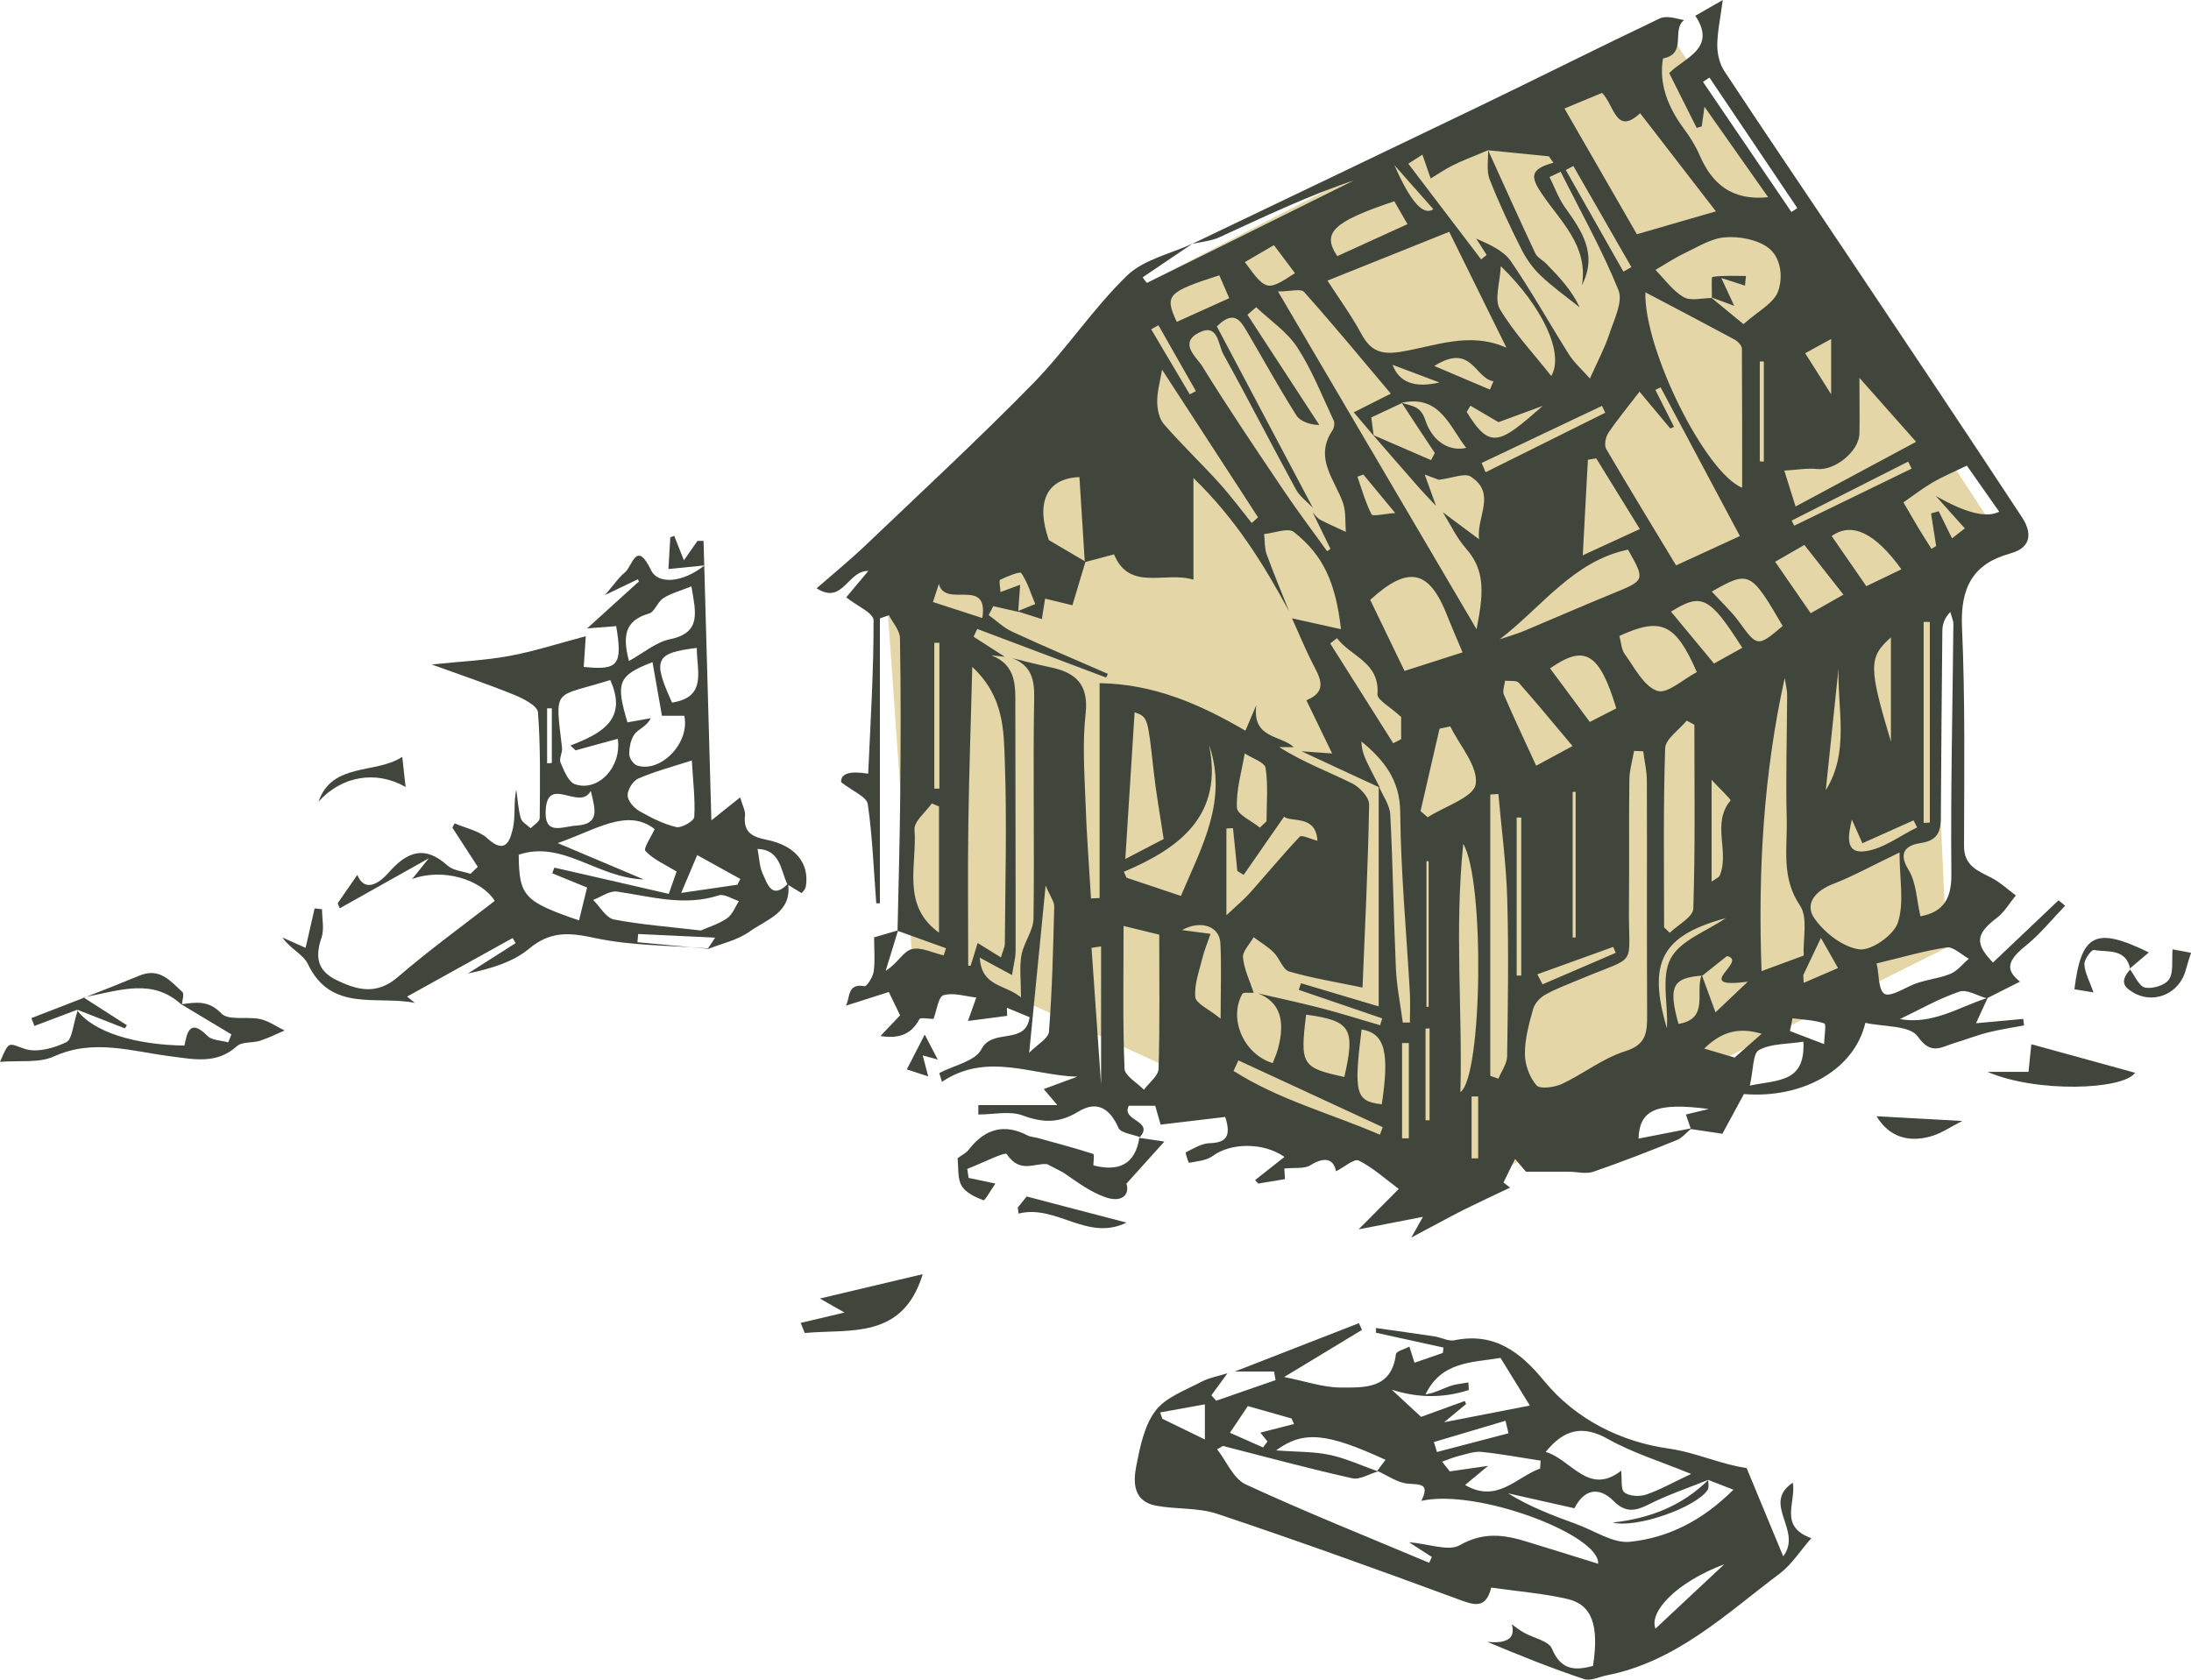 <?xml version="1.0" encoding="UTF-8"?><svg xmlns="http://www.w3.org/2000/svg" viewBox="0 0 162.75 124.77"><g id="a"><polygon points="67.71 70.51 65.8 43.36 85.21 21.01 123.29 1.37 149.36 41.1 143.35 43.36 144.6 70.39 107.58 88.88 67.71 70.51" fill="#e4d6a7"/></g><g id="b"><g id="c"><g id="d"><g id="e"><g><path d="M62.81,74.75c.36-.58,.07-1.74,1.41-1.49,.16,.03,.63-.69,.68-1.11,.11-.8,.03-1.63,.03-2.52,.63-.18,1.2-.35,1.78-.52-.31,1-.62,2-.92,3,.87-.52,1.29-1.43,1.92-1.6,.7-.19,1.59,.28,2.39,.46l.17-.53-3.6-1.3c.07-3.36,.17-6.71,.2-10.07,.04-3.89,.05-7.78-.02-11.67-.01-.57-.53-1.14-.82-1.7l-.67,.24v21.16h-.27c-.19-2.46-.28-4.93-.63-7.37-.08-.54-1.1-.94-1.98-1.63-.03-.64,.64-.85,2.01-.63,.17-3.81,.41-7.6,.4-11.39,0-.55-1.27-1.09-2.03-1.71l1.64-1.96c-1.57-.02-1.88,2.55-3.84,1.29,1.34-1.17,2.52-2.13,3.62-3.18,4.18-3.99,8.43-7.92,12.47-12.05,2.47-2.52,4.43-5.54,6.96-7.99,1.23-1.2,3.23-1.62,4.87-2.38-1.23,.83-2.45,1.65-3.7,2.5,.11,.15,.29,.43,.33,.41,5.13-2.52,10.24-5.07,15.36-7.61-3.45,1.15-6.7,2.72-9.98,4.22-.63,.29-1.36,.34-2.04,.5,7.12-3.41,14.25-6.81,21.37-10.24,4.46-2.15,8.89-4.38,13.37-6.51,.47-.22,1.14-.03,1.8,.13-.95,.71,.26,2.5-1.56,2.84-.32,1.86,.35,3.6,1.55,5.22,.45,.61,.87,1.27,1.17,1.97,.93,2.15,2.41,3.39,5.09,3.12-1.58-2.24-3.09-4.4-4.73-6.72l-.2,1.46-.38,.11c-.65-1.3-1.31-2.61-2.04-4.07,1.11-1.15,3.57-1.81,1.94-4.26l2.04-1.17c-.17,1.31-.4,2.33-.41,3.35,0,.65,.17,1.39,.52,1.92,2.97,4.51,6.01,8.97,9.01,13.46,4.39,6.56,8.78,13.11,13.11,19.7,.68,1.03,.8,2.22-.84,2.67-2.84,.77-3.75,2.58-3.62,5.5,.24,5.41,.16,10.84,.15,16.26,0,1.5,1.08,1.84,2.1,2.38,.63,.34,1.17,.84,1.75,1.28-.47,.56-.85,1.24-1.42,1.67-1.56,1.18-1.64,1.91-.28,3.31l4.87-4.62,.49,.4c-.96,.99-1.83,2.09-2.9,2.95-1.37,1.1-1.59,1.8-.45,2.69-.83,.42-1.64,.83-2.46,1.24-.69-.18-1.49-.69-2.04-.5-1.53,.52-2.96,1.34-4.42,2.04,2.43,.44,4.39-.9,6.52-1.58l-.87,1.89,3.51-.32,.06,.48c-.89,.17-1.79,.3-2.66,.52-.85,.21-1.67,.54-2.51,.79-.96,.28-1.73,.95-2.73-.49-.58-.83-2.55-.71-3.89-1.01-.85,3.59-4.79,5.64-9.02,5.29-.54,1-1,1.84-1.6,2.95-.59-.09-1.47-.22-2.34-.35-.12-.35-.24-.7-.37-1.08l1.7-.41c-3.92-.51-5.14,.06-5.22,2.2l3.94-.77c-.36,.3-.68,.71-1.1,.88-2.05,.83-4.1,1.63-6.19,2.35-.55,.19-1.22,0-1.84,0h-3.17l-.81-.95-.86,1.75,.49,.38c-1.16,.55-2.32,1.09-3.47,1.66-1.14,.58-2.26,1.2-3.87,2.05l.87-1.54-4.78,.93,2.98-3c-.98-.73-1.9-1.57-2.97-2.11-.33-.17-1.08,.49-1.69,.8-.17-.88-.78-1.15-1.91-.45-.46,.28-1.16,.16-1.93,.24l.05,.79-1.99,.33-.23-.26,2.18-1.72c-1.59-1.11-4.01-1.05-5.33-.07-.47,.35-1.17,.39-1.77,.51-.02,0-.28-.76-.23-.78,.57-.28,1.16-.66,1.76-.68,1.2-.04,1.65-.46,1.17-1.95l-4.8,.57-.4-1.4h-1.96c-.61,1.14,1.98,1.1,.77,2.38l.05-.05c-.55-.22-1.42-.3-1.59-.69-.65-1.46-1.6-2.05-2.99-1.2-1.41,.86-2.61,.84-4.12,.28-.97-.36-2.19-.07-3.3-.07v-.7h5.87l-1.01-1.19,2.49-.92c-3.33-.09-6.69-1.87-10.05,.38l-.2-.65c1.08-.57,2.68-.88,3.13-1.77,.82-1.61,3.28-.25,3.58-2.38l-1.69-.7,.02,.6c-.97,.13-1.94,.26-2.91,.38,.21-.58,.42-1.16,.62-1.74-.82-.09-1.71-.39-2.44-.17-.39,.12-.5,1.15-.74,1.76-.36,0-.98-.13-1.05,.02-.64,1.23-1.67,1.44-2.89,1.25l1.46-1.54-.84-1.73-3.2,1.02v.04h-.01Zm63.6-2.33l1.02,2.78c.72-.69,1.37-1.3,2.4-2.28-4.3,.58,.09-1.54-1.55-1.9-.5,.4-1.16,.93-1.82,1.45-2.23,.16-2.55,.8-1.78,3.59,2.33-.38,1.2-2.4,1.73-3.64Zm-22.29-42.47l-2.26,1.06,.18,1.36-1.48-1.74,2.75-1.39c-2.2-2.61-4.27-5.12-6.44-7.55-.24-.27-1.03-.04-1.94-.04,5.01,8.52,9.77,16.61,14.75,25.09,.47-2.43,.74-4.29-.78-5.99-.7-.79-1.16-1.79-1.73-2.7l2.7,2.01c-.23-1.64,1.33-3.41-.63-4.66-.44-.28-1.31,.11-2.37,.24,.09,.03-.28-.11-1.04-.39l.84,2.33c-.47-.5-.96-1-1.41-1.52-1.1-1.25-2.19-2.51-3.27-3.75l4.31,1.87,.28-.53c-.83-1.24-1.65-2.49-2.46-3.73,.7,.25,1.4,.19,1.75,1.28,.55,1.68,1.88,2.35,3.04,2.07-1.25-1.61-1.97-3.97-4.79-3.35v.03h0Zm23.02-7.81l-.05-.05,2.42,1.99c1.08-.97,2.25-1.55,2.57-2.44,.38-1.05,.23-2.59-.82-3.3-.84-.57-2.09-.79-3.13-.71-1.01,.08-1.98,.69-2.94,1.15-.77,.36-1.48,.84-2.22,1.27,.68,.69,1.28,1.55,2.09,2.02,.52,.31,1.37,.07,2.07,.07h.01Zm-24.66,36.36c-1.93-.9-3.87-1.79-5.8-2.69l2.27,.16c-.72-1.49-1.28-2.64-1.91-3.95,1.7-.7,.95-1.77,.39-2.88-.53-1.05-.97-2.14-1.46-3.21l3.64,.81c-.4-3.46-1.3-5.48-3.5-7.22-.43-.34-1.46,.08-2.21,.15,.06,.49,.02,1.02,.18,1.48,.52,1.44,1.12,2.85,1.68,4.27-1.89-3.49-3.95-6.85-7.11-9.91v7.55c-2.1-.65-4.74,.91-5.9-1.88-.74,.2-1.46,.39-2.17,.58l-.4-6.32c-2.44,.09-3.26,1.88-2.27,4.68l2.72,1.6-.97,3.24-2.03-.49-.24,1.52c-.66-.21-1.24-.4-1.82-.58l1.33-.54c-.33-.78-.57-1.62-1.04-2.3-.1-.14-1.06,.25-1.57,.5-.1,.05,.01,.56,.03,.91l1.46-.54-.15,2.01-1.85-.42-.34,.66c.58,.42,1.1,.94,1.74,1.23,2.35,1.09,4.74,2.1,7.12,3.14l-.14,.27c-3.19-1.2-6.38-2.4-9.57-3.61l-.27,.58,2.32,1.49-1-.11c1.9,.75,1.78,2.32,1.78,3.83,0,6.04,.03,12.09,.02,18.13,0,.52-.15,1.04-.27,1.79l-2.39-1.29c.13,2.18,1.87,1.96,3.06,2.95,0-1.3-.13-2.26,.04-3.16,.17-.92,.88-1.8,.89-2.7,.08-5.46-.05-10.91,.05-16.37,.03-1.45-.25-2.44-1.64-2.97,.92,.22,1.83,.47,2.76,.66,1.91,.38,2.95,1.23,2.7,3.47-.24,2.14-.09,4.34-.01,6.51,.08,2.41,.27,4.81,.41,7.21l.64-.03v-15.96c4.05,.06,7.5,1.58,10.83,3.53l.81-1.9c-.33,2.51,1.81,2.21,2.78,3.12h-1.08c1.75,1.11,3.63,1.81,5.41,2.69,.57,.28,1.28,1.04,1.27,1.57-.08,4.6-.31,9.19-.49,13.6-1.91-.4-3.71-.69-5.45-1.19-.47-.14-.71-.98-1.14-1.41s-.99-.76-1.5-1.14c-.28,.51-.83,1.04-.79,1.51,.09,.89,.51,1.75,.8,2.62-.29,.02-.77-.06-.85,.08-1.05,1.91,.15,4.51,2.26,5.14,.13-.35,.29-.68,.38-1.03,.6-2.2,.11-3.53-1.48-4.15,1.59,.37,3.19,.71,4.77,1.12,1.45,.38,2.87,.83,4.31,1.25l.15-.51-6.2-2.12,.17-.49c1.97,.59,3.94,1.17,5.77,1.72v-16.37c.3,.7,.82,1.4,.86,2.11,.2,3.82,.25,7.65,.42,11.47,.06,1.34,.34,2.66,.51,3.99h.53c0-.71,.03-1.43,0-2.14-.25-4.5-.68-8.99-.72-13.49-.02-2.39-1.2-3.86-2.88-5.25,0,.72,.3,1.33,.6,1.93,.24,.48,.49,.96,.74,1.44v.05h.01Zm-4.95-20.77c-.43-.45-.97-.84-1.26-1.36-1.83-3.35-3.56-6.74-5.41-10.08-.38-.69-.37-2.29-1.78-1.59-1.56,.78-.19,1.84,.22,2.5,1.94,3.14,4.01,6.2,6.07,9.26,1.03,1.53,2.14,2.99,3.21,4.49l.25-.18-1.32-2.7c.18,.18,.32,.41,.54,.53,.63,.33,1.28,.61,1.92,.91-.06-.72,.02-1.49-.21-2.15-.62-1.75-2.16-3.33-.79-5.38,.13-.19,.19-.54,.1-.73-.86-1.84-1.61-3.76-2.71-5.45-.76-1.16-2.02-2-3.05-2.98l-.65,.56c1.78,2.73,3.56,5.46,5.34,8.19-.68-.01-1.41-.25-1.72-.74-1.3-2.05-2.46-4.18-3.69-6.26-.46-.78-.96-1.56-2.2-.32,2.37,4.48,4.75,8.97,7.13,13.47h.01Zm13.01-26.57c-.18,.07-.36,.14-.53,.22-.7,.29-1.41,.56-2.09,.9-.57,.28-1.1,.65-1.65,.98l-.61-1.77-1.05,.67c1.87,2.45,3.64,4.78,5.41,7.11l.41-.33-.78-1.22c.97,.43,2.01,.88,2.56,1.66,1.55,2.25,2.88,4.65,4.34,6.96,.39,.61,.96,1.11,1.55,1.78,.6-1.34,1.11-2.29,1.44-3.3,.35-1.07,1.03-2.41,.68-3.27-1.22-3.01-2.83-5.87-4.29-8.79l-.83,.39c.38,.76,.67,1.59,1.16,2.27,1.23,1.73,2.43,3.43,1.25,5.76,.48-2.94-1.61-4.74-2.99-6.8-.81-1.2-.93-1.81,.87-2.29l-.34-.48-4.54-.45h.03Zm11.52,44.65l-.68-.03c-.12,.71-.34,1.42-.35,2.14-.04,3.12,0,6.25-.03,9.37-.06,4.71,.8,3.59-3.58,5.43-.88,.37-1.79,.7-2.62,1.16-.39,.21-.79,.64-.91,1.05-.31,1.09-.62,2.23-.62,3.35,0,.8,.34,1.74,.86,2.34,.26,.3,1.33,.16,1.89-.1,1.6-.75,3.04-1.91,4.7-2.43,1.6-.5,1.63-1.42,1.63-2.71-.03-5.8,0-11.6-.02-17.4,0-.72-.18-1.44-.27-2.17Zm-23.45-34.96c.89,1.38,1.79,2.61,2.5,3.93,.67,1.24,1.41,1.59,2.89,1.36,2.56-.4,5.12-1.55,7.9-.31-1.47-2.98-2.87-5.8-4.25-8.61-3.13,1.26-6,2.41-9.03,3.62h-.01Zm23.18,8.24c-.92,1.2-1.67,2.1-2.32,3.07-.21,.31-.32,.91-.16,1.19,1.69,2.89,3.44,5.75,5.19,8.65l4.74-2.18c-2.01-3.78-3.95-7.41-5.89-11.05l-.39,.19,1.39,2.75-.28,.12-2.28-2.73h0Zm.43-7.37c-.1,4.28,4.48,13.43,7.19,14.51,0-3.4,0-6.86-.02-10.33,0-.23-.31-.55-.55-.68-2.21-1.19-4.44-2.36-6.61-3.5h0Zm-6.01-13.66c1.9,3.29,3.66,6.35,5.38,9.34l5.87-1.7-5.63-7.29c-1.81,1.69-1.91-.6-2.83-1.51l-2.79,1.16Zm-43.99,41.47c-.1,4.12-.24,7.88-.29,11.65-.05,3.52-.01,7.04-.01,10.56h.18l.52-1.69,1.73,1.07c.13-.47,.29-.75,.29-1.03,.03-4.49,.16-8.99,0-13.47-.08-2.35-.05-4.87-2.42-7.08h0Zm61.76,21.45c-.06-1.26,.33-2.83-.28-3.72-1.41-2.09-.92-4.27-.98-6.43-.08-3.06,.02-6.13,.03-9.19,0-.43-.12-.85-.18-1.28-1.58,7.17-1.99,14.34-1.72,21.78l3.14-1.16h-.01Zm-10.37-2.09l.42,.4c.61-.59,1.73-1.17,1.75-1.79,.15-4.55,.08-9.1,.08-13.66l-.57-.31c-.56,.69-1.58,1.36-1.6,2.06-.15,4.43-.08,8.86-.08,13.29h0Zm17.48-5.56c-1.98,.95-3.42,1.75-4.94,2.34-1.3,.5-2.12,1.47-1.38,2.54,.74,1.07,2.12,2.15,3.34,2.31,.89,.12,2.55-1.05,2.86-1.97,.49-1.46,.13-3.21,.13-5.22h0Zm-57.63,5.45c0,3.75-.07,7.18,.07,10.6,.02,.54,.94,1.05,1.44,1.57,.38-.52,1.08-1.03,1.09-1.56,.1-3.3,.05-6.6,.05-9.96l-2.66-.65h.01Zm20.87-18.94l4.31-1.38c-.48-1.14-.81-1.89-1.11-2.65-1.34-3.49-2.89-3.86-5.75-1.25,.8,1.67,1.62,3.36,2.55,5.28Zm6.97,9.14l-.6,.04v20.9l.6,.21c.23-.55,.64-1.1,.65-1.66,.06-3.88,.12-7.77,.01-11.65-.07-2.62-.43-5.23-.66-7.85h0Zm31.35,9.09c1.69-.32,2.32-1.28,2.3-3.15-.06-6.18,.09-12.36,.15-18.54,0-.3-.15-.61-.23-.92-.46,.48-.58,.93-.59,1.39-.05,4.52-.08,9.05-.11,13.57,0,1.04,0,1.98-1.47,2.2-.9,.13-1.82,.55-.94,1.98,.6,.97,.61,2.3,.89,3.45v.02Zm-9.28-30.44c3.02-1.62,5.86-3.14,8.96-4.81-1.4-1.58-2.62-2.96-4.21-4.75,0,1.79,.03,2.97,0,4.15-.04,1.33-1.84,2.75-3.14,2.62-.77-.08-1.56,.07-2.44,.12l.84,2.67h0Zm-24.68,25.06c-.65,6.42-.05,12.3-.21,18.44,1.65-1.18,1.81-15.81,.21-18.44Zm2.71-15.2c.61-.21,1.23-.38,1.83-.63,2.22-.93,4.43-1.9,6.66-2.81,2.3-.94,2.32-.96,1.04-3.22-4.06,.84-6.4,4.27-9.53,6.66Zm32.06-6.71l.36-.22-.38-2.42,.57-.16,.99,2.01,.95-.74-2.16-2.41c2.22,1.27,3.79,1.66,4.71,1.17-.8-1.13-1.58-2.25-2.4-3.42-.95,.46-1.77,.8-2.53,1.24-.75,.44-1.45,.98-2.18,1.49,.4,.68,.74,1.28,1.1,1.88,.32,.53,.65,1.05,.98,1.57h-.01Zm-17.42,9.14c-1.58-3.62-2.66-4.1-5.75-2.68,.13,.46,.14,1,.4,1.35,.73,1,1.4,2.38,2.41,2.73,.73,.26,1.95-.88,2.94-1.39h0Zm-39.6,12.41c-.28-1.85-.57-3.46-.75-5.09-.44-3.97-.42-3.97-1.41-4.33l-.69,10.9,2.84-1.48h.01Zm1.28,4.22c1.58-3.71,3.5-7.1,2.09-11.23,1.07,5.21-2.11,7.66-6.33,9.44l.2,.44c1.28,.43,2.56,.86,4.03,1.35h.01Zm30.85-32.5l-.62,.1c-.12,2.27-.24,4.55-.38,7.1l4.24-1.95-3.24-5.25Zm-13.05,26.2l.53,.46c1.26-.81,3.43-1.49,3.57-2.47,.19-1.31-1.19-2.84-1.89-4.28l-.8,.17c-.47,2.04-.94,4.08-1.41,6.12Zm-13.92,1.27l-.5,.02v6.45c.78-.74,1.32-1.18,1.77-1.69,1.23-1.38,2.41-2.81,3.68-4.15,.14-.15,.79,.17,1.31,.31-.1-1.96-1.93-1.35-2.48-1.79-1.05,1.51-2.02,2.91-3,4.32l-.47-.29-.32-3.18h.01Zm1.38-22.67l.47-.42c-2.35-3.62-4.71-7.24-7.13-10.97-.15,.91-.37,1.64-.36,2.37,0,.56,.14,1.26,.48,1.66,1.32,1.52,2.78,2.91,4.13,4.4,.85,.94,1.61,1.97,2.41,2.96Zm-23.23,30.43v-9.37l-.53-.23c-.46,.65-1.34,1.34-1.29,1.95,.21,2.59-1.02,5.61,1.82,7.65ZM111.48,19.76c-.06,1.26-.49,2.48-.07,3.2,1.06,1.77,2.5,3.3,3.82,4.97,.97-1.64-.6-5.1-3.75-8.16h0Zm5.32,35.65c-1.4-1.66-2.66-3.21-3.98-4.69-.18-.2-.68-.11-1.02-.16-.04,.35-.21,.76-.09,1.04,.75,1.75,1.57,3.46,2.4,5.28l2.7-1.46h-.01Zm3.26-2.79c-1.25-4.13-2.34-4.78-4.92-2.97,.96,1.3,1.93,2.59,2.95,3.98l1.97-1.01Zm-43.62,25.59c.61-.62,1.44-1.07,1.48-1.58,.24-3.09,.31-6.2,.39-9.3,0-.36-.29-.72-.64-1.55-.43,4.35-.8,8.09-1.22,12.42h-.01Zm62.95-6.64s.08,.28,.1,.52c.21,2.12,.39,2.15,2.35,1.17,.93-.47,2.05-.52,3.02-.91,.53-.21,.93-.75,1.39-1.13-.55-.3-1.15-.91-1.65-.84-1.68,.25-3.33,.74-5.21,1.19h0Zm-42.37,3.8c-.46,3.73-.32,3.95,2.84,4.63,.82-3.61,.49-4.17-2.84-4.63Zm27.1-29.94l3.2,3.86,2.1-1.17c-2.44-3.82-3.01-4.1-5.29-2.69h0Zm3.03-1.49c.73,.8,1.44,1.45,2,2.21,1.38,1.91,1.41,1.93,3.27,.35-2.37-4.07-2.5-4.13-5.26-2.56h0Zm11.49-.4l2.6-1.25c-1.95-2.71-3.68-3.54-5.18-2.47l2.57,3.72h0Zm-1.71,.63l-2.9-3.69-2.17,1.25,2.64,3.82,2.44-1.38h-.01Zm-37.6-25.14c1.77-.8,3.43-1.56,5.22-2.38l-.98-1.7c-4.55,1.53-5.4,2.33-4.24,4.07h0Zm43.56,42.1l.46-.03v-14.9h-.46v14.93Zm-40.39,23.16l.21-.56-10.72-4.96-.36,.78c3.36,2.15,7.25,3.17,10.87,4.74Zm-8.91-22.82l.49-.46c0-1.32,.13-2.67-.07-3.96-.07-.43-1.01-.73-1.55-1.08-.23,1.34-.64,2.69-.58,4.02,.02,.52,1.11,1,1.71,1.49h0Zm5.73-14.07l-.51,.4c1.56,2.47,3.12,4.94,4.68,7.41l.59-.3v-1.65c-.83-.77-1.79-1.27-1.76-1.69,.18-2.38-1.99-2.8-3-4.16h0Zm-8.65,28.27c0-2.25,.07-3.94-.02-5.63-.07-1.24-1.46-1.72-2.85-.95l2.12,.28c-.23,.68-.47,1.24-.61,1.82-.23,.95-.61,1.94-.52,2.88,.05,.48,.98,.87,1.88,1.6Zm10.47,.8c-.59,4.76-.44,5.34,1.5,5.56,.59-3.9,.22-5.27-1.5-5.56Zm28.84,4.17c2.17-.44,4.12-.23,3.98-3.26-1.2,.19-2.4,.13-3.3,.62-.47,.26-.41,1.48-.68,2.64Zm-17.32-8.17h.34v-11.74h-.34v11.74Zm14.48-14.54v7.56c.41-.28,.55-.33,.59-.42,.78-1.78-.63-3.89,.82-5.61,.05-.06-.78-.85-1.41-1.53ZM87.41,23.91l3.9-1.76-.74-1.7c-3.86,1.25-4.08,1.47-3.16,3.46Zm-18.01,34.67h.38v-10.83h-.38v10.83Zm71.06-3.49v-7.74c-1.68,1.47-1.65,2.23,0,7.74Zm-31.24-24.95l-.27,.46c1.75,2.88,2.48,2.33,5.65-.45l-3.29,1.21-2.08-1.22h-.01Zm-16.75-10.67c1.58,2.16,1.65,2.18,3.72,.82l-1.56-2.08-2.16,1.26Zm35.7,48.74c-4.71,1.28-5.81,3.25-4.35,8.18,.11-1.75-.45-3.79,.27-5.17,.71-1.37,2.72-2.06,4.09-3.01h0Zm4.9-52.46l.44-.29c-2.18-3.23-4.36-6.47-6.53-9.7l-.48,.32,6.57,9.67Zm-23.01,18.64l.29,.69,8.89-4.42-.24-.51-8.94,4.24Zm20.66-.12l.3,.02v-7.44h-.3v7.42Zm2.37,4.41l.19,.37,8.72-4.24-.26-.52-8.65,4.38h0Zm-16.22-26.35l-.56,.3c1.43,2.52,2.85,5.03,4.28,7.55l.59-.34-4.31-7.51Zm-12.72,72.23h.5v-7.08h-.5v7.08Zm-22.36-14.26l-.71,.11c.23,3.29,.46,6.58,.71,10.16v-10.27Zm24.33-6.33h-.16v10.82h.16v-10.82Zm27.97-37.73l1.93,3.05v-4.11l-1.93,1.06Zm-61.12,19.67c.48-3.09-2.76-.68-3.23-2.54l-.44,1.35,3.67,1.19Zm60.98,26.52l.03,.58c.85-.37,1.7-.74,2.55-1.1l-1.27-2.24-1.31,2.76Zm-27.42-45.25l4.14,1.76,.27-.62c-1.39-.19-1.61-2.9-4.4-1.13h0Zm30.04,22.46c-.32,3.02-.63,6.04-.95,9.06,1.79-2.88,.85-6.04,.95-9.06ZM103.58,12.27c1.18,2.7,2.14,3.79,2.89,3.27l-2.89-3.27Zm38.83,49.2l-.27-.53-3.8,1.7-.78-1.76c-.27,1.13-.56,2.57,1,2.35,1.34-.18,2.57-1.15,3.85-1.77h0Zm-13.56,17.09l2.01-1.77c-1.69-.49-2.94-.19-4.27,1.1l2.26,.67Zm-22.66-2.17l-.3,.02v6.81h.3v-6.82h0Zm26.96-.75l-.19,.95,2.54,.97c0-.53,.17-1.47,.02-1.53-.74-.26-1.57-.28-2.37-.39Zm-16.11-16.82h-.22v10.82h.22v-10.82Zm-2.85,13.55l.39,.75,5.44-2.34-.19-.44-5.65,2.04h.01Zm-4.39,9.08h-.49v4.6h.49v-4.6Zm-8.53-46.2l-.44,.16c.33,.94,.6,1.92,1.05,2.8,.09,.17,.91-.04,1.76-.1l-2.37-2.86Zm-12.9-5.95l.46-.25-2.78-4.89-.54,.3,2.87,4.84h-.01Zm15.07-2.2c.49,1.31,1.65,1.74,3.48,1.31l-3.48-1.31Z" fill="#41463d"/><path d="M91.73,101.88c3.07-1.2,6.14-2.4,9.21-3.59l.23,.5-5.78,3.5c1.61,.32,2.88,.77,4.16,.78,1.77,0,3.81,.15,4.14-2.47,.03-.23,.65-.38,1-.57l.38,1.2,2.11-.73,.04-.4-5.01-1.1v-.35c1.45,.21,2.9,.4,4.34,.62,.5,.08,1.03,.38,1.48,.29,2.98-.61,4.91,.88,6.67,3.02,2.37,2.9,5.77,4.53,9.22,5.02,2.07,.29,3.88,1.18,5.82,1.45,.87,2.11,1.74,4.2,2.72,6.56,1.47-1.95-1.64-3.89,.71-5.47,.27,1.44-1.08,3.25,1.38,4.12-.87,.99-1.48,1.98-2.35,2.63-3.99,3-7.68,6.55-12.85,7.56-.56,.11-1.2,.44-1.68,.28-2.4-.8-4.75-1.74-7.2-2.77,1.32,.14,2.15-.17,1.83-1.3,.2,.14,.53,.41,.9,.62,.71,.4,1.84,.61,2.08,1.19,.67,1.61,1.71,1.64,3.05,1.28,.46-2.99-.06-4.54-1.89-4.97-1.81-.42-3.68-.56-5.67-.85-.41,1.67-1.33,1.29-2.53,.84-5.91-2.18-11.83-4.31-17.8-6.31-1.43-.48-3.05-.33-4.56-.61-1.71-.32-1.72-1.74-1.47-2.98,.28-1.41,.59-2.98,1.42-4.07,.75-1,2.19-1.51,3.38-2.14,.6-.32,1.31-.44,1.97-.65-.4,.55-.8,1.09-1.2,1.64l.36,.4,4.41-1.53-.11-.64h-2.91Zm35.16,8.05h0c-1.45,.59-2.94,1.08-4.33,1.78-1.01,.51-1.75,.73-2.69-.2-1.14-1.14-2.22-.85-2.92,.53-1.67-.38-3.3-.74-4.93-1.11,1.65,1.02,3.36,1.66,5.09,2.29,1.32,.48,2.71,1.44,3.97,1.31,2.83-.3,5.38-1.57,7.68-3.87l-1.88-.73h.01Zm-24.52-.63c-.65,.18-1.35,.64-1.93,.51-3.22-.72-6.4-1.58-9.6-2.4l-.43,.25c.7,.89,1.21,2.19,2.13,2.61,4.48,2.07,9.07,3.9,13.62,5.82l.2-.43-1.7-1.1c1.51,.13,2.95,.7,3.78,.22,1.71-.98,3.25-.79,4.91-.28,1.8,.55,3.59,1.11,5.36,1.66,.16-2.14-8.99-5.61-13.13-4.67,.65-1.33-.1-1.2-1.01-1.28-.77-.07-1.51-.61-2.27-.95l.62-.82c-4.34-1.99-6.09-2.2-8.13-.7,1.54,.12,2.79,.08,3.97,.33,1.23,.26,2.4,.81,3.6,1.23h0Zm12.43-1.45c1.92,.55,3.19,3.3,5.62,1.4,.08,.64-.05,1.39,.24,1.61,.38,.29,1.14,.33,1.63,.16,1.05-.36,2.02-.92,3.33-1.53-2.27-.93-4.34-1.56-6.17-2.59-1.93-1.09-3.3-.69-4.63,.95h-.02Zm-11.4-4.6l2.16,2c1.03-.38,2.14-.78,3.25-1.18l.09,.23-1.63,1.35c2.33-.45,4.29-.83,6.37-1.24-.84-1.36-1.48-2.4-2.18-3.54-2.05,.35-4.38,.23-5.57,2.71,.65-.09,1.21-.4,1.8-.61,.44-.16,.92-.19,1.38-.28l.04,.56c-1.85,.61-3.75,.61-5.7-.01h-.01Zm11,5.85l.04-.6c-1.47-.22-2.93-.5-4.41-.65-.54-.05-1.11,.17-1.66,.3-.43,.11-.84,.28-1.25,.43l.57,.72,2.85-.41-1.71,1.42c2.38,1.39,3.81-.59,5.57-1.22h0Zm8.57,11.88c1.58-1.48,3.32-3.11,5.11-4.78-3.59,1.35-5.6,3.54-5.11,4.78Zm-29.15-13.46l.33-.44-.53-.66,2.5-.64-.18-.41-3.25-.92-1.33,1.98,2.46,1.09Zm-7.64-2.59l.16,.46,3.16,1.54v-2.61c-1.11,.2-2.21,.4-3.32,.6h0Zm25.87,1.53l-.22-.92c-1.77,.53-3.54,1.05-5.32,1.58l.23,.74c1.77-.46,3.54-.93,5.31-1.39h0Z" fill="#41463d"/><path d="M52.6,70.45c-2.81-.23-5.67-.18-8.4-.77-1.9-.41-3.3-.54-4.91,.8-1.21,1.01-2.87,1.48-4.54,1.84l3.55-2.26-.22-.38-7.84,4.35,.58,.47c-2.79-.57-6.22,.73-7.94-2.87-.35-.74-1.35-1.17-1.9-1.99l1.72,.77,.67-2.93,.55,.06c0,.71,.18,1.48-.04,2.12-.49,1.43-.31,2.46,1.13,3.15,1.57,.76,2.99,1.11,4.55-.24,2.3-1.98,4.77-3.77,7.19-5.65-.98-1.57-3.84-2.48-6.14-1.62l1.24-1.54-6.61,3.71-.16-.37,1.46-2.11c.55,1.31,1.58,.67,2.32-.16,1.36-1.55,2.66-2.09,4.39-.53,.41,.37,1.12,.42,1.7,.61l.54-.52-1.89-2.91,.17-.32c.83,.36,1.82,.55,2.45,1.13,1.34,1.23,1.68,.12,1.88-.77,.2-.9,.04-1.89,.25-2.87,.1,.71,.14,1.43,.33,2.12,.08,.3,.48,.51,.74,.76,.23-.25,.67-.5,.67-.76,.02-2.62,.07-5.25-.13-7.86-.04-.49-1.11-1.03-1.8-1.31-1.95-.79-3.94-1.46-6.09-2.24,2.07-.22,3.93-.3,5.74-.63,1.85-.34,3.66-.93,5.7-1.47l-.15,2.28c2.56,.27,2.9-.14,2.41-3.03l-2.16,.17,3.85-3.49-.08-.16-2.44,1.17c.72-.84,1.04-1.33,1.48-1.68,.55-.44,.84-2.47,1.95-.15,.5,1.04,2.32,.94,3.96-.37l-2.68,.27,.14-2.36,.29-.11,.72,1.82,1.01-1.44h.45c.19,6.85,.39,13.71,.58,20.76l2.14-1.71c.18,.64,.39,.99,.36,1.32-.13,1.23,.45,1.6,1.6,1.83,2.16,.43,3.19,1.76,2.92,3.45-.04,.27-.32,.51-.32,.51-.35-.22-.7-.43-1.05-.64-.51-1.07-.52-2.59-2.22-2.64,.13,.68,.14,1.31,.38,1.83,.36,.79,.69,1.98,1.89,.74,.3,2.18-1.62,2.67-2.86,3.57-.89,.64-2.08,.89-3.13,1.31,.22-.33,.43-.66,.57-.86l-5.72-.27-.05,.61c1.76,.16,3.51,.32,5.27,.49l-.02-.03h0Zm-4.78-5.12c-3.49-.13-6-2.93-9.29-1.84,.03,3.08,.39,3.48,4.48,4.88l.6-2.44-2.59-1.06,.16-.42c2.8,.64,5.61,1.28,8.5,1.95l.58-1.66c-.85-.52-1.73-.89-2.32-1.53-.17-.18,.47-1.12,.69-1.62-2.03-1.59-4.36,.05-7.2,1.04l6.37,2.69h.02Zm-2.5-14.81c-4.22,1.33-4.11,.44-3.57,5.04,.04,.36-.24,.8-.11,1.09,.26,.6,.58,1.44,1.08,1.61,1.71,.57,3.47-1.26,3.17-3.38l-3.14,.86-.38-.36c2.29-.88,4.29-1.92,2.96-4.86h0Zm6.74,18.6c.49-.22,1.28-.46,1.94-.9,.4-.27,.6-.84,.89-1.28-.5-.16-1.09-.56-1.5-.43-2.58,.84-5.05,.08-7.56-.28-.55-.08-1.18,.4-1.77,.62,.51,.5,.95,1.33,1.54,1.45,2.02,.39,4.08,.54,6.46,.82Zm-3.6-19.93c-2.55,.99-2.74,1.5-1.85,4.47l1.73-.31c-.31,.63-.9,.79-1.19,1.17-.3,.39-.41,.99-.41,1.51,0,.29,.32,.76,.6,.84,1.77,.55,3.93-1.71,3.49-3.7h-1.66l-.7-3.98h-.01Zm2.93,7.3c-1.49,.48-2.77,.82-3.97,1.34-.4,.17-.8,.82-.8,1.25,0,.4,.46,.93,.86,1.16,.87,.5,1.79,.97,2.76,1.2,.38,.09,1.32-.46,1.33-.75,.08-1.3-.09-2.62-.18-4.2Zm-.03-12.93c-.78,.31-1.49,.5-2.08,.87-.43,.27-.65,1.03-1.08,1.15-1.83,.52-1.95,1.72-1.48,3.52,1.06-.58,1.99-1.39,3.03-1.61,2.38-.49,1.93-2,1.61-3.93Zm.4,4.57c-3.1,.38-3.3,.85-1.84,4.06,2.61-.4,1.84-2.32,1.84-4.06Zm-7.87,10.61c-.84,1.59-3.35-1.36-3.36,1.67,0,1.64,1.29,.98,2.26,.92,1.75-.11,1.46-1.11,1.09-2.59h.01Zm10.89,6.97l.21-.42-3.2-1.77-1.19,2.81,4.18-.61h0Zm-14.14-9.01l.35-.02v-4.06h-.35v4.08Z" fill="#41463d"/><path d="M13.47,74.6c1.07-.14,2.01-.33,2.98,.69,.52,.54,1.91,.2,2.87,.41,.64,.14,1.22,.56,1.82,.85-.61,.26-1.2,.56-1.82,.76-.57,.18-1.35,.06-1.73,.41-1.5,1.36-3.22,.96-4.89,.75-2.9-.36-5.74-1.34-8.7,.01-1.11,.5-2.55,.28-4,.4,.7-1.64,.61-1.37,1.86-.96,.89,.29,2.15-.06,3.06-.5,.45-.21,.49-1.27,.87-2.43l-3.23,1.22-.23-.58c2.68-1.05,5.38-2.06,8.03-3.16,1.51-.62,2.3,.41,3.19,1.22,.15,.14-.02,.63-.04,.96-2.17-2-4.49-1.11-7.31-.56l3.23,2.07-.16,.23-3.59-1.41c1.22,1.7,4.35,2.63,8.02,2.69,.2-1.03,.43-2.01,1.71-.72,.34,.34,1.02,.33,1.54,.48l.24-.59-3.73-2.24h0Z" fill="#41463d"/><path d="M84.6,84.52l1.89,.28-2.82,3.13c.27,.84-.36,1.42-1.54,1.01-1.14-.39-2.14-1.15-3.15-1.84l-1.19-.62c-.91-.12-2.02,.74-3.01-.75-.13-.19-1.91,.71-2.93,1.1l.1,.67,1.99,.42c-.34,.48-.78,1.28-.89,1.24-.6-.23-1.32-.56-1.62-1.08-.32-.55-.22-1.34-.3-2.04,.27-.21,.63-.38,.84-.65,1.22-1.58,2.68-1.93,4.37-1.04,.21,.11,.49,.11,.73,.18,1.38,.38,2.77,.75,4.14,1.19,.09,.03,.01,.57,.01,.85,1.85,.47,3.11-.03,3.42-2.09l-.04,.04h0Z" fill="#41463d"/><path d="M59.48,98.27c.9-.21,1.81-.43,3.25-.77l-1.83-1.04c2.66-.63,5.05-1.2,7.64-1.81-1.48,4.88-5.39,4.06-8.76,4.37l-.3-.74h0Z" fill="#41463d"/><path d="M147.63,79.62h3.05l.21-2.05c2.69,.74,5.25,1.45,7.71,2.12-.9,1.28-7.35,1.5-10.97-.07h0Z" fill="#41463d"/><path d="M75.61,89.69l.65-.81,7.42,1.94c-2.94,1.43-5.21-1.38-8.02-.67l-.06-.46h0Z" fill="#41463d"/><path d="M29.88,56.22l.25,2.24c-2.2-1.26-4.75-.82-6.47,1.09,1.01-2.94,4.27-2.03,6.22-3.33Z" fill="#41463d"/><path d="M145.76,83.27c-.88,.44-1.61,.96-2.43,1.17-1.59,.41-2.99,.03-3.94-1.52l6.37,.35Z" fill="#41463d"/><path d="M158.24,72.02c-.29-1.6-1.68-1.27-2.71-1.45-.18-.03-.73,.72-.7,1.08,.05,.65,.4,1.28,.68,2.07l-1.42-.23c.51-4.13,1.56-4.68,5.53-2.74l-1.43,1.21,.05,.05h0Z" fill="#41463d"/><path d="M158.19,71.97c.38,.49,.69,1.29,1.15,1.39,.55,.12,1.5-.18,1.78-.61,.35-.54,.19-1.4,.26-2.23l1.37,.26c-.14,.45-.27,.83-.37,1.21-.51,2.02-2.78,2.77-4.34,1.44-.41-.35-.35-.82,.19-1.41l-.05-.04h.01Z" fill="#41463d"/><path d="M68.69,76.85l.97,1.86-1.12-.31,.41,1.56-1.59-.52,1.33-2.59Z" fill="#41463d"/><path d="M110.53,11.14c1.17,2.57,2.32,5.14,3.52,7.69,.15,.31,.55,.49,.81,.76,.95,.97,1.88,1.96,2.48,3.24-.98-.78-2.01-1.51-2.91-2.37-.58-.55-1.07-1.25-1.43-1.97-.85-1.69-1.66-3.41-2.35-5.17-.25-.65-.09-1.45-.11-2.19h0Z" fill="#41463d"/><path d="M127.16,22.14c.01-.55-.05-1.55,.04-1.57,.81-.12,1.65-.07,2.49-.07l-.07,.72-1.76-.57,.96,2.07c-.82-.31-1.26-.47-1.7-.63l.05,.05h0Z" fill="#41463d"/><path d="M126.89,109.93c0,.25,.07,.56-.04,.74-.86,1.31-5.3,2.88-7.06,2.43,2.81-.31,5.17-1.26,7.1-3.16v-.02h0Z" fill="#41463d"/></g></g></g></g></g></svg>